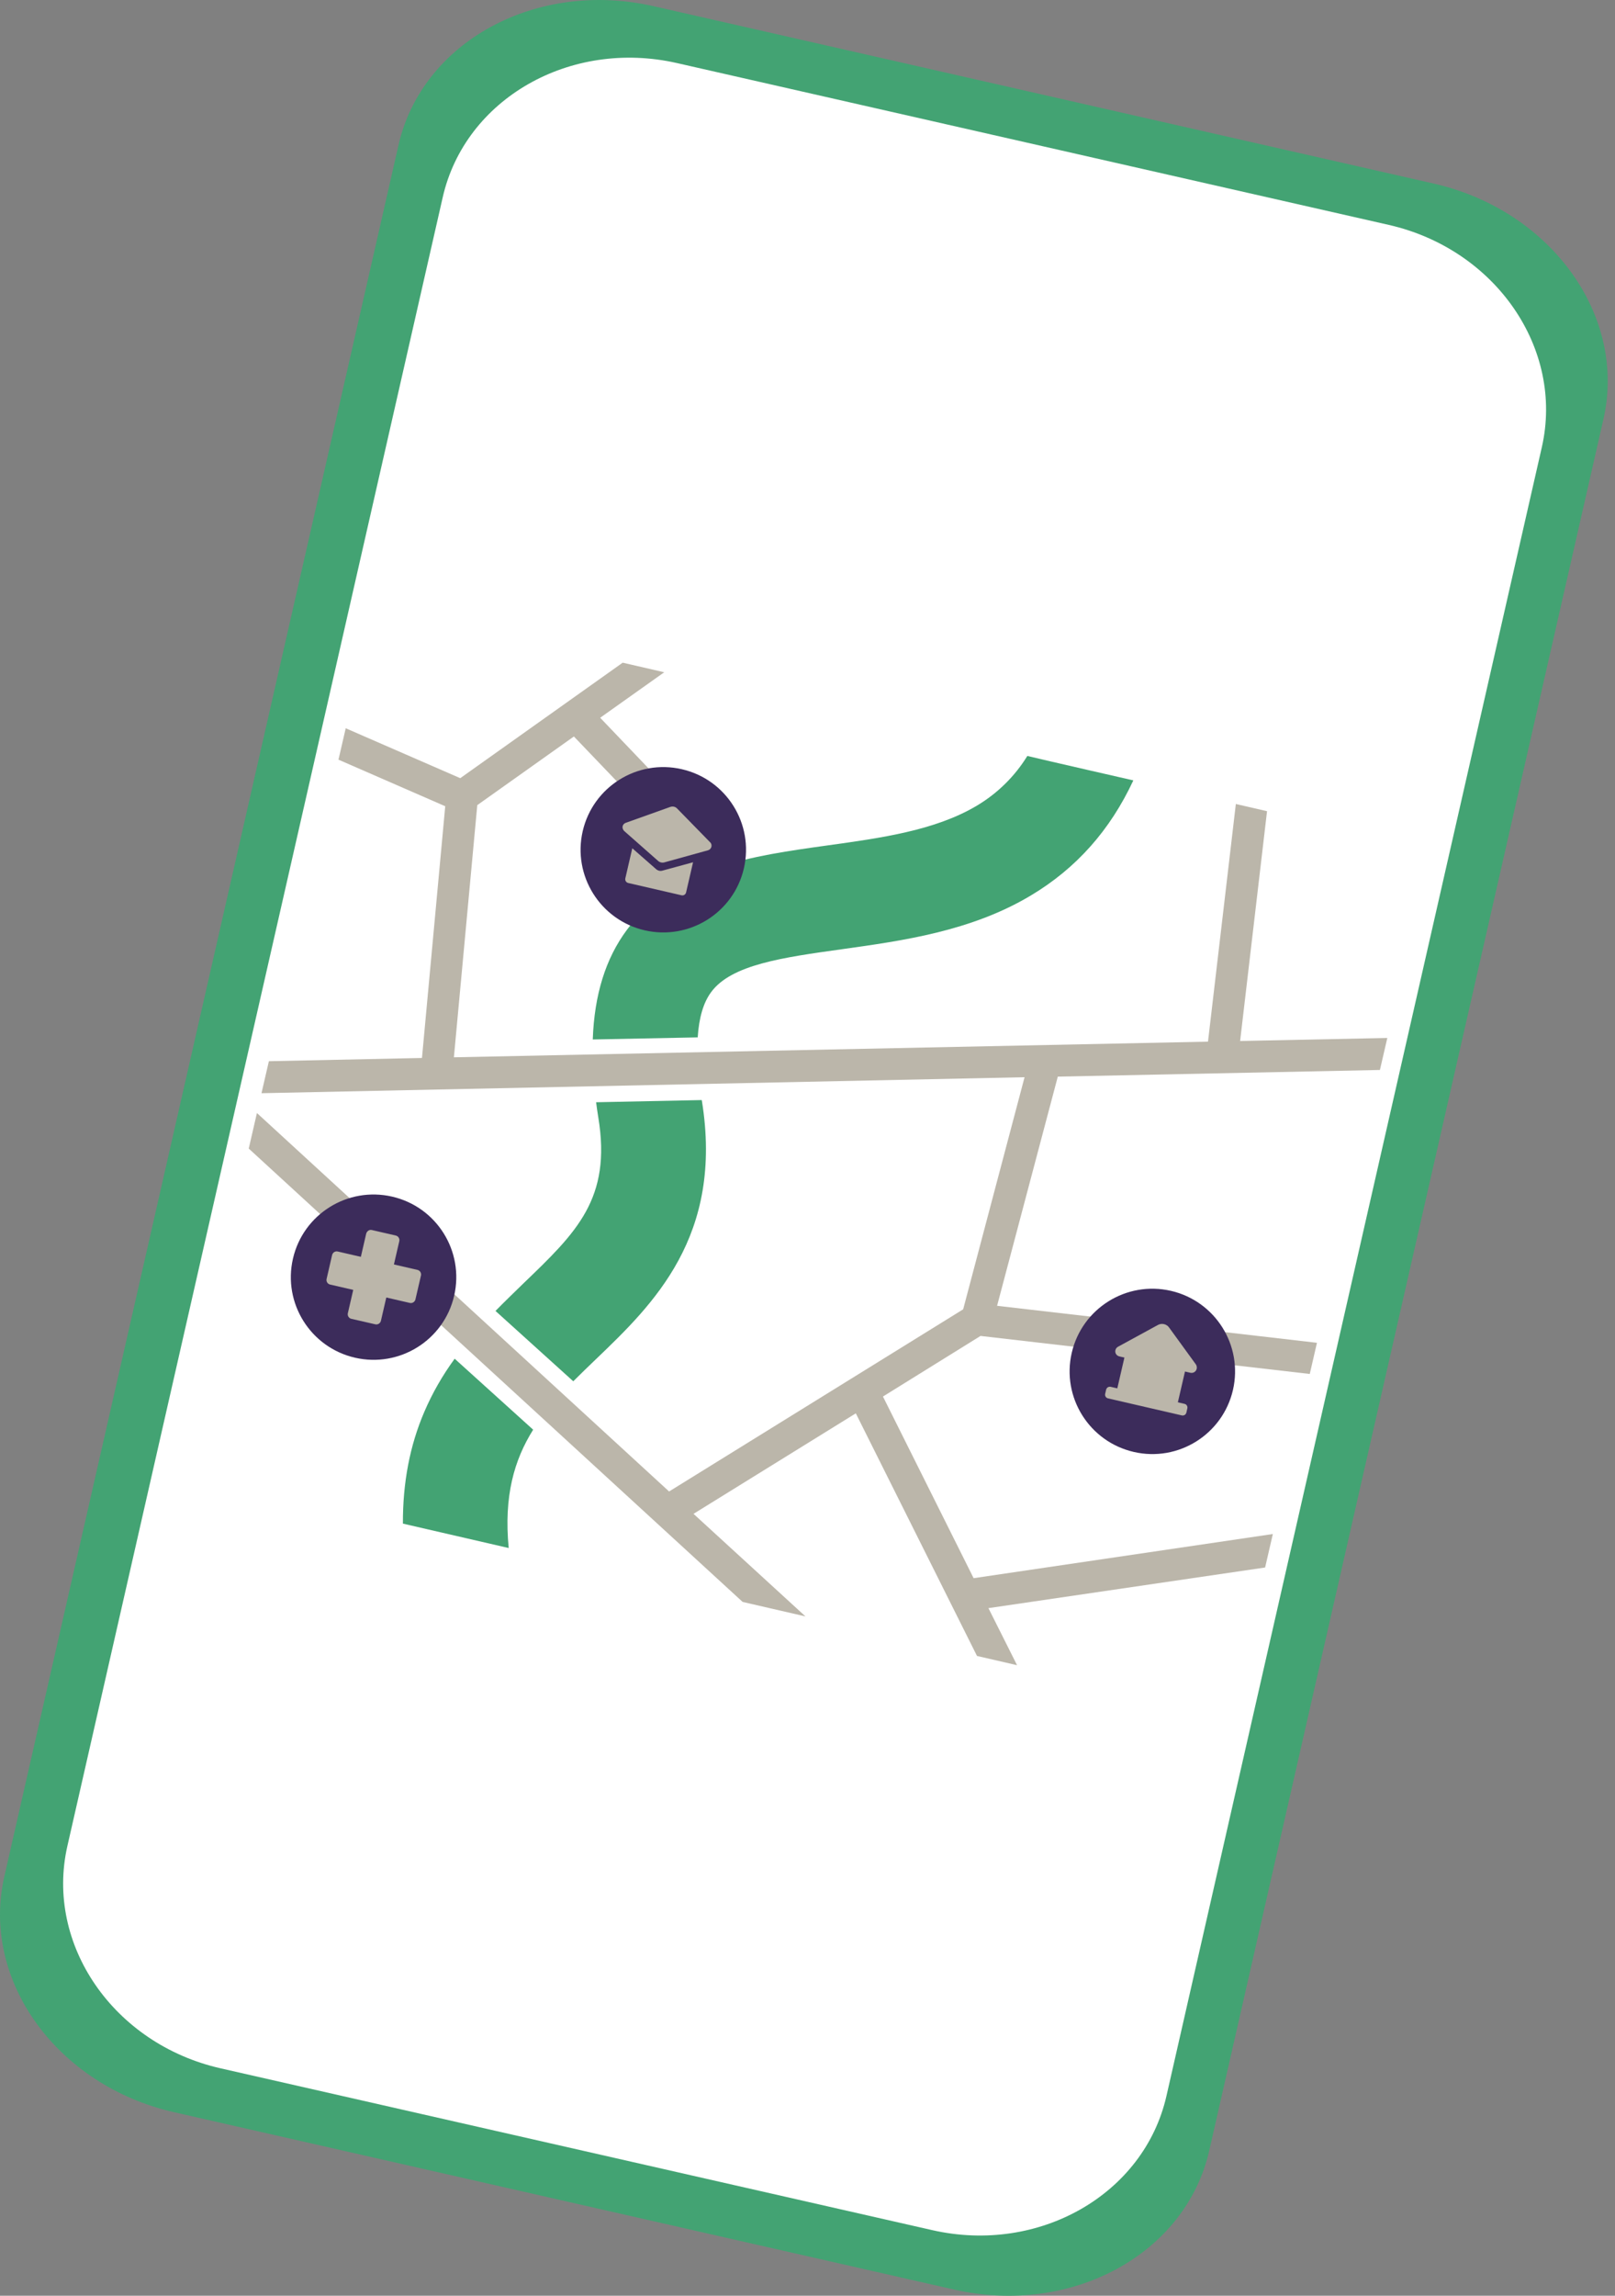 <svg width="57" height="81" viewBox="0 0 57 81" fill="none" xmlns="http://www.w3.org/2000/svg">
<rect x="0" y="0" width="57" height="81" fill="#808080" stroke="none"/>
<path d="M23.066 0.218L50.6 6.477C54.739 7.417 57.423 11.138 56.593 14.785L42.678 75.882C41.849 79.528 37.816 81.723 33.677 80.782L6.144 74.524C2.005 73.583 -0.68 69.861 0.151 66.215L14.065 5.118C14.895 1.472 18.927 -0.723 23.066 0.218Z" fill="#43A373"/>
<path d="M23.896 2.226L49.011 7.934C52.787 8.792 55.208 12.305 54.418 15.777L41.169 73.95C40.379 77.422 36.674 79.543 32.899 78.684L7.784 72.975C4.009 72.118 1.588 68.605 2.378 65.133L15.626 6.959C16.417 3.488 20.122 1.367 23.896 2.226Z" fill="white"/>
<path d="M50.502 29.961L13.2 21.367L6.15 51.906L43.452 60.501L50.502 29.961Z" fill="white"/>
<path d="M37.334 37.986L35.191 46.072L46.481 47.377L46.227 48.477L34.607 47.135L31.163 49.273L34.363 55.682L44.924 54.124L44.651 55.305L34.886 56.739L35.896 58.752L34.482 58.426L30.205 49.866L24.477 53.412L28.428 57.031L26.211 56.52L8.779 40.524L9.068 39.27L23.615 52.623L33.994 46.196L36.161 38.007L9.229 38.571L9.49 37.442L14.893 37.328L15.714 28.446L11.946 26.803L12.202 25.695L16.244 27.456L21.977 23.381L23.443 23.719L21.183 25.324L27.061 31.475L26.252 32.248L20.255 25.985L16.845 28.407L16.02 37.304L42.635 36.752L43.618 28.367L44.719 28.621L43.769 36.729L48.964 36.622L48.703 37.751L37.334 37.986Z" fill="#BBB6AA"/>
<path d="M20.233 48.735L17.488 46.253C17.819 45.915 18.155 45.593 18.472 45.283C20.348 43.481 21.59 42.294 21.116 39.422C21.087 39.247 21.061 39.063 21.039 38.89L24.767 38.813C24.765 38.82 24.765 38.82 24.771 38.829C25.547 43.62 23.049 46.022 21.036 47.953C20.76 48.219 20.494 48.472 20.233 48.735Z" fill="#43A373"/>
<path d="M36.381 31.596C34.27 32.859 31.849 33.192 29.714 33.491C27.618 33.783 25.817 34.035 25.103 34.999C24.824 35.372 24.669 35.912 24.625 36.601L20.921 36.675C20.977 35.1 21.373 33.817 22.13 32.802C23.763 30.585 26.532 30.201 29.208 29.828C31.08 29.569 33.016 29.302 34.487 28.42C35.209 27.988 35.816 27.391 36.259 26.672C36.898 26.827 40 27.534 40 27.534C39.179 29.294 37.985 30.638 36.381 31.596Z" fill="#43A373"/>
<path d="M14.977 49.81C15.261 49.147 15.62 48.524 16.047 47.939L18.817 50.443C18.149 51.509 17.778 52.782 17.954 54.618L14.22 53.757C14.215 52.313 14.463 51.005 14.977 49.81Z" fill="#43A373"/>
<path d="M12.528 47.903C14.099 48.265 15.667 47.287 16.029 45.718C16.391 44.147 15.412 42.582 13.841 42.22C12.269 41.858 10.702 42.837 10.34 44.406C9.977 45.976 10.958 47.542 12.528 47.903Z" fill="#3C2C5B"/>
<path d="M13.123 43.398L13.969 43.593C14.057 43.613 14.113 43.702 14.093 43.79L13.444 46.602C13.423 46.69 13.333 46.746 13.246 46.725L12.4 46.531C12.312 46.511 12.256 46.421 12.277 46.334L12.926 43.521C12.954 43.435 13.035 43.377 13.123 43.398Z" fill="#BBB6AA"/>
<path d="M14.858 45.002L14.662 45.847C14.642 45.934 14.553 45.991 14.466 45.971L11.65 45.322C11.562 45.302 11.506 45.212 11.527 45.125L11.722 44.279C11.742 44.192 11.832 44.135 11.919 44.156L14.734 44.805C14.822 44.825 14.878 44.915 14.858 45.002Z" fill="#BBB6AA"/>
<path d="M40.015 51.228C41.586 51.591 43.153 50.611 43.516 49.042C43.877 47.473 42.898 45.907 41.327 45.544C39.756 45.182 38.189 46.162 37.826 47.731C37.464 49.3 38.444 50.866 40.015 51.228Z" fill="#3C2C5B"/>
<path d="M40.873 46.745L39.458 47.517C39.37 47.565 39.336 47.68 39.385 47.768C39.413 47.813 39.452 47.845 39.51 47.858L42.011 48.434C42.114 48.458 42.213 48.396 42.236 48.294C42.248 48.243 42.238 48.188 42.21 48.143L41.259 46.834C41.172 46.714 41.004 46.676 40.873 46.745Z" fill="#BBB6AA"/>
<path d="M39.006 49.177L39.04 49.031C39.057 48.958 39.129 48.914 39.201 48.931L41.805 49.531C41.878 49.547 41.923 49.619 41.906 49.692L41.873 49.837C41.856 49.911 41.784 49.956 41.711 49.939L39.107 49.338C39.034 49.322 38.989 49.25 39.006 49.177Z" fill="#BBB6AA"/>
<path d="M41.437 48.064L41.342 48.042L39.737 47.673L39.401 49.13L41.005 49.5L41.1 49.522L41.538 49.622L41.875 48.165L41.437 48.064Z" fill="#BBB6AA"/>
<path d="M22.754 32.824C24.326 33.185 25.893 32.206 26.255 30.637C26.618 29.067 25.637 27.502 24.067 27.14C22.496 26.777 20.928 27.757 20.566 29.326C20.204 30.895 21.183 32.461 22.754 32.824Z" fill="#3C2C5B"/>
<path d="M23.652 28.472L22.086 29.031C21.994 29.064 21.948 29.16 21.983 29.246C21.992 29.271 22.009 29.297 22.028 29.318L23.228 30.376C23.284 30.428 23.372 30.448 23.447 30.427L24.989 30C25.079 29.974 25.133 29.879 25.107 29.789C25.098 29.763 25.088 29.738 25.062 29.717L23.9 28.528C23.839 28.461 23.744 28.439 23.652 28.472Z" fill="#BBB6AA"/>
<path d="M23.16 30.669L22.316 29.929L22.07 30.993C22.055 31.065 22.099 31.137 22.172 31.154L24.054 31.588C24.127 31.605 24.198 31.56 24.215 31.486L24.461 30.423L23.379 30.718C23.304 30.74 23.224 30.722 23.16 30.669Z" fill="#BBB6AA"/>
</svg>
